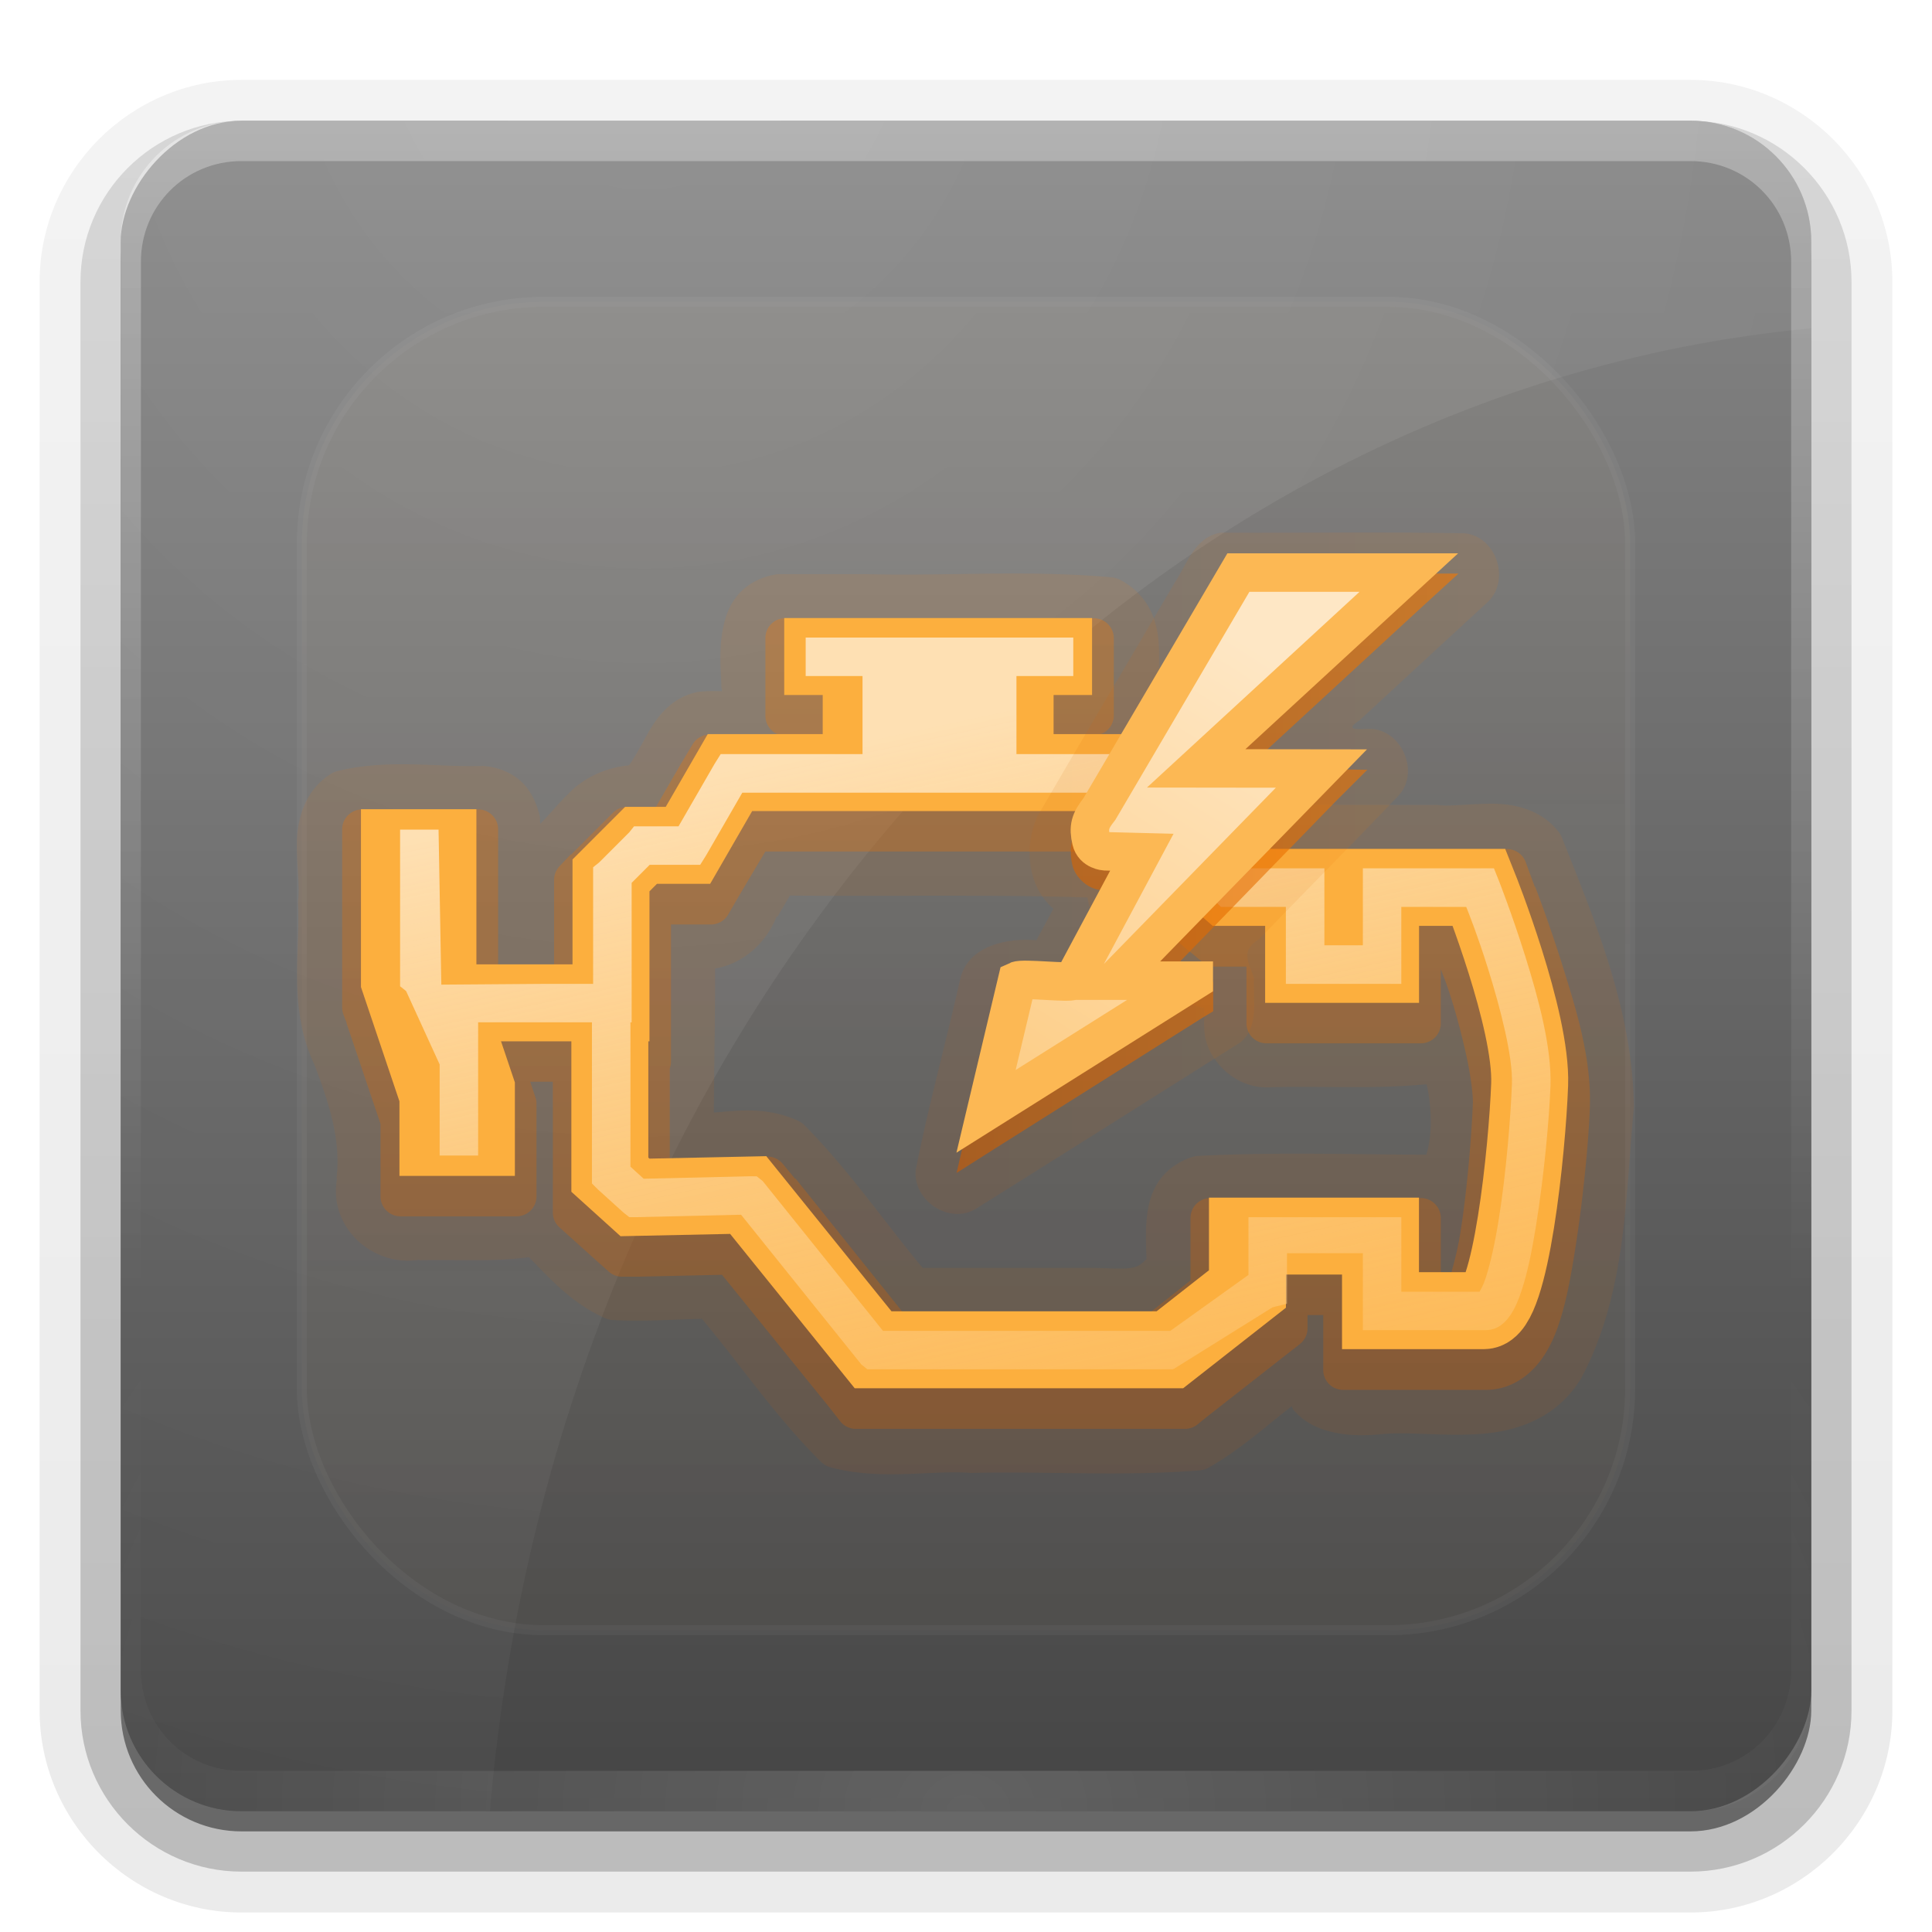 <?xml version="1.0" encoding="UTF-8"?>
<!-- Created with Inkscape (http://www.inkscape.org/) -->
<svg id="svg2408" width="96" height="96" version="1.0" xmlns="http://www.w3.org/2000/svg" xmlns:cc="http://creativecommons.org/ns#" xmlns:dc="http://purl.org/dc/elements/1.1/" xmlns:rdf="http://www.w3.org/1999/02/22-rdf-syntax-ns#" xmlns:xlink="http://www.w3.org/1999/xlink">
 <defs id="defs2410">
  <linearGradient id="ButtonShadow" x1="45.448" x2="45.448" y1="92.54" y2="7.016" gradientTransform="scale(1.006 .994)" gradientUnits="userSpaceOnUse">
   <stop id="stop3750" offset="0"/>
   <stop id="stop3752" stop-opacity=".588" offset="1"/>
  </linearGradient>
  <linearGradient id="linearGradient3737">
   <stop id="stop3739" stop-color="#fff" offset="0"/>
   <stop id="stop3741" stop-color="#fff" stop-opacity="0" offset="1"/>
  </linearGradient>
  <filter id="filter3174">
   <feGaussianBlur id="feGaussianBlur3176" stdDeviation="1.71"/>
  </filter>
  <linearGradient id="linearGradient3188" x1="36.357" x2="36.357" y1="6" y2="63.893" gradientUnits="userSpaceOnUse" xlink:href="#linearGradient3737"/>
  <filter id="filter3794" x="-.192" y="-.192" width="1.384" height="1.384">
   <feGaussianBlur id="feGaussianBlur3796" stdDeviation="5.28"/>
  </filter>
  <linearGradient id="linearGradient3613" x1="48" x2="48" y1="20.221" y2="138.66" gradientUnits="userSpaceOnUse" xlink:href="#linearGradient4216-82"/>
  <radialGradient id="radialGradient3619" cx="48" cy="90.172" r="42" gradientTransform="matrix(1.157 0 0 .996 -7.551 .197)" gradientUnits="userSpaceOnUse" xlink:href="#linearGradient3737"/>
  <clipPath id="clipPath3613">
   <rect id="rect3615" x="6" y="6" width="84" height="84" rx="6" ry="6" fill="#fff"/>
  </clipPath>
  <linearGradient id="linearGradient3617" x1="48" x2="48" y1="90" y2="5.988" gradientTransform="translate(0,-96)" gradientUnits="userSpaceOnUse">
   <stop id="stop6917-0" stop-color="#878787" offset="0"/>
   <stop id="stop6919-1" stop-color="#454545" offset="1"/>
  </linearGradient>
  <linearGradient id="ButtonShadow-0" x1="45.448" x2="45.448" y1="92.54" y2="7.016" gradientTransform="matrix(1.006 0 0 .994 100 0)" gradientUnits="userSpaceOnUse">
   <stop id="stop3750-8" offset="0"/>
   <stop id="stop3752-5" stop-opacity=".588" offset="1"/>
  </linearGradient>
  <linearGradient id="linearGradient3780" x1="32.251" x2="32.251" y1="6.132" y2="90.239" gradientTransform="matrix(1.024 0 0 1.012 -1.143 -98.071)" gradientUnits="userSpaceOnUse" xlink:href="#ButtonShadow-0"/>
  <linearGradient id="linearGradient3721" x1="32.251" x2="32.251" y1="6.132" y2="90.239" gradientTransform="translate(0,-97)" gradientUnits="userSpaceOnUse" xlink:href="#ButtonShadow-0"/>
  <radialGradient id="radialGradient4094" cx="35.333" cy="5.2" r="42" gradientTransform="matrix(2.667 0 0 2.857 -62.222 -14.857)" gradientUnits="userSpaceOnUse">
   <stop id="stop4088" stop-color="#fff" offset="0"/>
   <stop id="stop4090" stop-color="#fff" stop-opacity="0" offset="1"/>
  </radialGradient>
  <linearGradient id="linearGradient4322-78">
   <stop id="stop4324-2" stop-color="#ce5c00" offset="0"/>
   <stop id="stop4326-9" stop-color="#f57900" offset="1"/>
  </linearGradient>
  <linearGradient id="linearGradient4300-4">
   <stop id="stop4302-3" stop-color="#fdbe61" offset="0"/>
   <stop id="stop4304-7" stop-color="#fee7c5" offset="1"/>
  </linearGradient>
  <linearGradient id="linearGradient4216-82">
   <stop id="stop4218-8" stop-color="#fee0b3" offset="0"/>
   <stop id="stop4220-8" stop-color="#fcaf3e" stop-opacity="0" offset="1"/>
  </linearGradient>
  <linearGradient id="linearGradient4567" x1="313.22" x2="326.33" y1="83.392" y2="62.563" gradientTransform="matrix(1.616 0 0 1.624 -465.77 -69.908)" gradientUnits="userSpaceOnUse" xlink:href="#linearGradient4300-4"/>
  <linearGradient id="linearGradient4573" x1="310.24" x2="317.93" y1="66.92" y2="102.56" gradientTransform="matrix(1.912 0 0 1.912 -561.4 -88.79)" gradientUnits="userSpaceOnUse" xlink:href="#linearGradient4216-82"/>
  <linearGradient id="linearGradient4650" x1="-42.469" x2="-17.531" y1="42.391" y2="42.391" gradientTransform="translate(90,1)" gradientUnits="userSpaceOnUse" xlink:href="#linearGradient4322-78"/>
  <linearGradient id="linearGradient4697" x1="-43" x2="-43" y1="69" y2="31" gradientTransform="translate(90,1)" gradientUnits="userSpaceOnUse" xlink:href="#linearGradient4322-78"/>
 </defs>
 <g id="layer2" display="none">
  <rect id="rect3745" x="5" y="7" width="86" height="85" rx="6" ry="6" fill="url(#ButtonShadow)" filter="url(#filter3174)" opacity=".9"/>
 </g>
 <g id="layer3">
  <path id="path3786" transform="scale(1,-1)" d="m12-95.031c-5.511 0-10.031 4.52-10.031 10.031v71c0 5.511 4.52 10.031 10.031 10.031h72c5.511 0 10.031-4.52 10.031-10.031v-71c0-5.511-4.52-10.031-10.031-10.031h-72z" fill="url(#linearGradient3780)" opacity=".08"/>
  <path id="path3778" transform="scale(1,-1)" d="m12-94.031c-4.972 0-9.031 4.06-9.031 9.031v71c0 4.972 4.06 9.031 9.031 9.031h72c4.972 0 9.031-4.06 9.031-9.031v-71c0-4.972-4.06-9.031-9.031-9.031h-72z" fill="url(#linearGradient3780)" opacity=".1"/>
  <path id="path3770" transform="scale(1,-1)" d="m12-93c-4.409 0-8 3.591-8 8v71c0 4.409 3.591 8 8 8h72c4.409 0 8-3.591 8-8v-71c0-4.409-3.591-8-8-8h-72z" fill="url(#linearGradient3780)" opacity=".2"/>
  <rect id="rect3723" transform="scale(1,-1)" x="5" y="-92" width="86" height="85" rx="7" ry="7" fill="url(#linearGradient3780)" opacity=".3"/>
  <rect id="rect3716" transform="scale(1,-1)" x="6" y="-91" width="84" height="84" rx="6" ry="6" fill="url(#linearGradient3721)" opacity=".45"/>
 </g>
 <g id="layer1">
  <rect id="rect2419" transform="scale(1,-1)" x="6" y="-90" width="84" height="84" rx="6" ry="6" fill="url(#linearGradient3617)"/>
  <path id="rect3728" d="m12 6c-3.324 0-6 2.676-6 6v2 68 2c0 0.335 0.041 0.651 0.094 0.969 0.049 0.296 0.097 0.597 0.188 0.875 0.01 0.03 0.021 0.064 0.031 0.094 0.099 0.288 0.235 0.547 0.375 0.812 0.145 0.274 0.316 0.536 0.5 0.781s0.374 0.473 0.594 0.688c0.44 0.428 0.943 0.815 1.5 1.094 0.279 0.14 0.573 0.247 0.875 0.344-0.256-0.1-0.487-0.236-0.719-0.375-0.007-0.004-0.024 0.004-0.031 0-0.032-0.019-0.062-0.043-0.094-0.062-0.12-0.077-0.231-0.164-0.344-0.25-0.106-0.081-0.213-0.161-0.312-0.25-0.178-0.161-0.347-0.345-0.5-0.531-0.108-0.13-0.218-0.265-0.312-0.406-0.025-0.038-0.038-0.086-0.062-0.125-0.065-0.103-0.13-0.205-0.188-0.312-0.101-0.195-0.206-0.416-0.281-0.625-0.008-0.022-0.024-0.041-0.031-0.062-0.032-0.092-0.036-0.187-0.062-0.281-0.03-0.107-0.07-0.203-0.094-0.312-0.073-0.342-0.125-0.698-0.125-1.062v-2-68-2c0-2.782 2.218-5 5-5h2 68 2c2.782 0 5 2.218 5 5v2 68 2c0 0.364-0.052 0.721-0.125 1.062-0.044 0.207-0.088 0.398-0.156 0.594-0.008 0.022-0.023 0.041-0.031 0.062-0.063 0.174-0.138 0.367-0.219 0.531-0.042 0.083-0.079 0.17-0.125 0.25-0.055 0.097-0.127 0.188-0.188 0.281-0.094 0.141-0.205 0.276-0.312 0.406-0.143 0.174-0.303 0.347-0.469 0.5-0.011 0.01-0.02 0.021-0.031 0.031-0.138 0.126-0.285 0.234-0.438 0.344-0.103 0.073-0.204 0.153-0.312 0.219-0.007 0.004-0.024-0.004-0.031 0-0.232 0.139-0.463 0.275-0.719 0.375 0.302-0.097 0.596-0.204 0.875-0.344 0.557-0.279 1.06-0.666 1.5-1.094 0.22-0.214 0.409-0.442 0.594-0.688s0.355-0.508 0.5-0.781c0.14-0.265 0.276-0.525 0.375-0.812 0.01-0.031 0.021-0.063 0.031-0.094 0.09-0.278 0.139-0.579 0.188-0.875 0.052-0.318 0.094-0.634 0.094-0.969v-2-68-2c0-3.324-2.676-6-6-6h-72z" fill="url(#linearGradient3188)" opacity=".3"/>
  <path id="path3615" d="m12 90c-3.324 0-6-2.676-6-6v-2-68-2c0-0.335 0.041-0.651 0.094-0.969 0.049-0.296 0.097-0.597 0.188-0.875 0.01-0.03 0.021-0.064 0.031-0.094 0.099-0.288 0.235-0.547 0.375-0.812 0.145-0.274 0.316-0.536 0.5-0.781s0.374-0.473 0.594-0.688c0.44-0.428 0.943-0.815 1.5-1.094 0.279-0.14 0.573-0.247 0.875-0.344-0.256 0.1-0.487 0.236-0.719 0.375-0.007 0.004-0.024-0.004-0.031 0-0.032 0.019-0.062 0.043-0.094 0.062-0.12 0.077-0.231 0.164-0.344 0.25-0.106 0.081-0.213 0.161-0.312 0.25-0.178 0.161-0.347 0.345-0.5 0.531-0.108 0.13-0.218 0.265-0.312 0.406-0.025 0.038-0.038 0.086-0.062 0.125-0.065 0.103-0.13 0.205-0.188 0.312-0.101 0.195-0.206 0.416-0.281 0.625-0.008 0.022-0.024 0.041-0.031 0.062-0.032 0.092-0.036 0.187-0.062 0.281-0.03 0.107-0.07 0.203-0.094 0.312-0.073 0.342-0.125 0.698-0.125 1.062v2 68 2c0 2.782 2.218 5 5 5h2 68 2c2.782 0 5-2.218 5-5v-2-68-2c0-0.364-0.052-0.721-0.125-1.062-0.044-0.207-0.088-0.398-0.156-0.594-0.008-0.022-0.023-0.041-0.031-0.062-0.063-0.174-0.138-0.367-0.219-0.531-0.042-0.083-0.079-0.17-0.125-0.25-0.055-0.097-0.127-0.188-0.188-0.281-0.094-0.141-0.205-0.276-0.312-0.406-0.143-0.174-0.303-0.347-0.469-0.5-0.011-0.01-0.02-0.021-0.031-0.031-0.138-0.126-0.285-0.234-0.438-0.344-0.103-0.073-0.204-0.153-0.312-0.219-0.007-0.004-0.024 0.004-0.031 0-0.232-0.139-0.463-0.275-0.719-0.375 0.302 0.097 0.596 0.204 0.875 0.344 0.557 0.279 1.06 0.666 1.5 1.094 0.22 0.214 0.409 0.442 0.594 0.688s0.355 0.508 0.5 0.781c0.14 0.265 0.276 0.525 0.375 0.812 0.01 0.031 0.021 0.063 0.031 0.094 0.09 0.278 0.139 0.579 0.188 0.875 0.052 0.318 0.094 0.634 0.094 0.969v2 68 2c0 3.324-2.676 6-6 6h-72z" fill="url(#radialGradient3619)" opacity=".15"/>
  <path id="rect4081" d="m12 6c-3.324 0-6 2.676-6 6v72c0 3.324 2.676 6 6 6h12.344c3.344-39.282 31.025-70.431 65.656-73.688v-4.312c0-3.324-2.676-6-6-6h-72z" fill="url(#radialGradient4094)" opacity=".1"/>
 </g>
 <g id="layer5">
  <rect id="rect3171" x="15" y="15" width="66" height="66" rx="12" ry="12" clip-path="url(#clipPath3613)" fill="url(#linearGradient3613)" filter="url(#filter3794)" opacity=".2" stroke="#fff" stroke-linecap="round" stroke-width=".5"/>
 </g>
 <g id="layer4">
  <path id="path4725" d="m38.625 28.531c-0.758 0.106-1.455 0.467-1.906 0.969s-0.663 1.098-0.781 1.656c-0.237 1.117-0.113 2.211-0.094 2.938a1.158 1.158 0 0 0 0.031 0.219 1.158 1.158 0 0 0 0 0.031c-0.264 7.17e-4 -0.564-0.028-1.156 0.031a1.158 1.158 0 0 0-0.156 0.031c-1.272 0.302-1.966 1.298-2.406 2.094-0.386 0.697-0.667 1.22-0.906 1.531-1.148 0.111-2.159 0.597-2.844 1.25-0.654 0.624-1.094 1.179-1.562 1.656-0.024-0.15 0.005-0.255-0.031-0.406-0.133-0.553-0.37-1.144-0.844-1.625s-1.179-0.783-1.938-0.844a1.158 1.158 0 0 0-0.125 0c-2.11 0.071-4.609-0.367-7.125 0.25a1.158 1.158 0 0 0-0.312 0.125c-1.341 0.819-1.712 2.314-1.719 3.469-0.007 1.155 0.154 2.214 0.062 2.812a1.158 1.158 0 0 0 0 0.25c0.106 2.318-0.505 5.172 0.812 7.938 0.751 1.988 1.328 3.789 1.094 5.656h0.031c-0.45 2.412 1.769 4.415 4.094 4.031v0.031c1.602-0.057 3.593 0.094 5.438-0.156 1.017 1.04 2.136 2.302 3.781 3.031a1.158 1.158 0 0 0 0.406 0.094c1.54 0.081 2.992-0.031 4.406-0.062 1.897 2.26 3.637 4.833 5.875 7.062a1.158 1.158 0 0 0 0.5 0.312c2.52 0.68 4.968 0.133 6.969 0.281a1.158 1.158 0 0 0 0.125 0c3.665-0.083 7.462 0.18 11.281-0.125a1.158 1.158 0 0 0 0.469-0.156c1.6-0.922 2.859-2.083 4.094-3.031 0.032 0.044 0.028 0.115 0.062 0.156 0.425 0.511 0.958 0.818 1.5 1 1.073 0.36 2.167 0.312 3.031 0.219 0.009-9.56e-4 0.022 9.65e-4 0.031 0 1.317-0.098 3.027 0.129 4.781 0 1.766-0.13 3.711-0.768 4.906-2.656a1.158 1.158 0 0 0 0.062-0.094c2.294-4.301 2.196-9.162 2.625-13.438a1.158 1.158 0 0 0 0-0.156c-0.086-4.765-1.937-9.163-3.562-13.25a1.158 1.158 0 0 0-0.125-0.25c-0.884-1.205-2.307-1.476-3.406-1.469s-2.084 0.152-2.656 0.062a1.158 1.158 0 0 0-0.188 0h-7.25c-0.235-0.857-0.659-1.613-1.188-2.125-0.786-0.762-1.596-1.335-1.969-1.812a1.158 1.158 0 0 0 0-0.031c-0.83-1.012-2.034-1.452-3.281-1.594 0.018-0.623 0.047-1.242 0.031-2.094-0.011-0.604-0.089-1.263-0.375-1.906-0.286-0.643-0.832-1.246-1.562-1.625a1.158 1.158 0 0 0-0.438-0.125c-4.11-0.373-8.187-0.057-12.125-0.156a1.158 1.158 0 0 0-0.031 0h-4.281a1.158 1.158 0 0 0-0.156 0zm0.625 15.969c4.963 0.04 10.008-0.056 14.781 0.094 0.103 0.557 0.307 1.086 0.594 1.5 0.522 0.753 1.181 1.283 1.781 1.719 0.448 0.335 0.97 0.912 1.688 1.469 0.454 0.352 1.081 0.653 1.75 0.812 0.003 0.613-0.079 1.204 0.156 1.844 0.387 1.052 1.493 2.092 2.938 2.094a1.158 1.158 0 0 0 0.031 0c2.487-0.089 5.187 0.107 7.906-0.156 0.015 0.047 0.017 0.037 0.031 0.094 0.115 0.465 0.195 1.204 0.188 1.906-0.007 0.636-0.122 1.19-0.219 1.5-3.74-0.012-7.561-0.139-11.375 0.062a1.158 1.158 0 0 0-0.281 0.062c-0.705 0.227-1.299 0.679-1.656 1.219s-0.498 1.118-0.562 1.656c-0.106 0.876-0.044 1.583-0.031 2.188-0.21 0.207-0.39 0.383-0.75 0.438-0.465 0.07-1.118 0.015-1.875 0a1.158 1.158 0 0 0-0.031 0h-8.469c-1.89-2.267-3.637-4.829-5.844-7.062a1.158 1.158 0 0 0-0.344-0.25c-1.59-0.719-3.006-0.5-4.188-0.406 0.015-2.362 0.07-4.753 0.062-7.156 1.394-0.236 2.541-1.267 3.062-2.594l0.031 0.031 0.625-1.062z" color="#000000" fill="url(#linearGradient4697)" opacity=".1" style="block-progression:tb;text-indent:0;text-transform:none"/>
  <path id="path4711" d="m38.781 29.688c-2.143 0.299-1.823 2.79-1.781 4.366 0.588 1.821-0.952 1.357-2.156 1.477-1.653 0.393-1.88 2.517-2.906 3.531-2.266-0.334-3.364 2.082-4.875 3.281-1.017 1.283-0.382 3.06-0.562 4.562-1.52 0.128-0.355-2.428-0.719-3.456 0.066-1.554 0.293-4.06-1.844-4.232-2.272 0.077-4.677-0.321-6.875 0.219-1.865 1.139-0.821 3.675-1.094 5.467 0.117 2.556-0.432 5.228 0.75 7.594 0.762 2.017 1.431 4.049 1.157 6.234-0.376 1.741 1.271 3.144 2.953 2.735 1.926-0.069 4.164 0.171 5.891-0.188 1.16 1.141 2.306 2.489 3.812 3.156 1.621 0.085 3.251-0.05 4.875-0.062 2.093 2.424 3.903 5.162 6.156 7.406 2.155 0.581 4.513 0.085 6.744 0.25 3.735-0.085 7.52 0.171 11.224-0.125 1.815-1.046 3.523-2.827 5.188-3.844 0.015 2.098 2.41 2.202 3.969 2.031 3.019-0.236 6.896 0.952 8.844-2.125 2.111-3.959 2.061-8.665 2.5-13.031-0.081-4.476-1.839-8.748-3.469-12.844-1.214-1.654-3.575-0.667-5.304-0.938h-8.196c0.279-2.085-2.027-2.982-3.114-4.375-0.88-1.072-2.198-1.529-3.573-1.313-0.275-1.854 0.82-4.549-1.25-5.625-3.981-0.361-8.054-0.055-12.07-0.156h-4.274zm-0.188 13.656c5.489 0.063 11.229-0.125 16.562 0.094-0.365 1.558 0.799 2.609 1.924 3.426 1.166 0.872 2.173 2.423 3.826 2.199-0.196 1.524 0.017 3.81 2.031 3.812 2.806-0.1 5.668 0.205 8.438-0.156 1.084-0.142 1.35 6.678-0.406 5.812-3.793-0.01-7.628-0.137-11.406 0.062-1.96 0.631-1.351 2.964-1.438 4.531-0.938 1.29-2.413 1.059-3.816 1.031h-8.997c-2.079-2.429-3.896-5.15-6.125-7.406-1.5-0.679-3.269-0.075-4.875-0.25-0.007-3.18 0.109-6.346 0.062-9.531 1.472 0.303 2.797-0.606 3.25-2 0.323-0.542 0.646-1.083 0.969-1.625z" color="#000000" fill="url(#linearGradient4697)" opacity=".15" style="block-progression:tb;text-indent:0;text-transform:none"/>
  <path id="path4703" d="m38.938 30.719a0.991 0.991 0 0 0-0.906 1v3.844a0.991 0.991 0 0 0 0.656 0.938h-2.344-1.094a0.991 0.991 0 0 0-0.844 0.5l-0.562 0.938-1.25 2.156h-0.656-0.812a0.991 0.991 0 0 0-0.688 0.312l-0.562 0.562-1.5 1.5a0.991 0.991 0 0 0-0.031 0l-0.531 0.562a0.991 0.991 0 0 0-0.281 0.688v0.781 3.438h-2.781v-6.719a0.991 0.991 0 0 0-1-1h-5.75a0.991 0.991 0 0 0-1 1v8.375 0.469a0.991 0.991 0 0 0 0.062 0.344l0.156 0.406v0.031l1.688 5v3.594a0.991 0.991 0 0 0 1 1h5.75a0.991 0.991 0 0 0 1-1v-4.156-0.469a0.991 0.991 0 0 0-0.062-0.312l-0.156-0.469-0.094-0.281h1.125v5.625 0.875a0.991 0.991 0 0 0 0.344 0.75l0.625 0.562 1.25 1.125 0.562 0.5a0.991 0.991 0 0 0 0.656 0.25h0.75a0.991 0.991 0 0 0 0.031 0l4.188-0.094 5.312 6.562 0.562 0.719a0.991 0.991 0 0 0 0.781 0.375h0.938 7.375 7.375 0.656a0.991 0.991 0 0 0 0.625-0.219l0.5-0.406 3.875-3.031 0.719-0.562a0.991 0.991 0 0 0 0.375-0.781v-0.656h0.781v0.812 1.906a0.991 0.991 0 0 0 1 1h1.938 5.125c1.562 0 2.493-1.083 2.875-1.656 0.378-0.565 0.606-1.128 0.781-1.656 0.359-1.08 0.577-2.287 0.781-3.562 0.412-2.567 0.684-5.415 0.75-7.188a0.991 0.991 0 0 0 0-0.031v-0.031c3.11e-4 -0.01-2.81e-4 -0.021 0-0.031 0.066-2.396-0.714-4.863-1.375-6.969-0.672-2.142-1.331-3.842-1.344-3.875h-0.031v-0.031l-0.438-1.188a0.991 0.991 0 0 0-0.938-0.656h-1.312-4.875-1.938-1.906-2.719l-0.094-0.062v-0.719-0.812a0.991 0.991 0 0 0-0.344-0.75l-0.594-0.531-0.031-0.031-2.094-2a0.991 0.991 0 0 0-0.031-0.031l-0.562-0.5a0.991 0.991 0 0 0-0.656-0.25h-0.75-2.344a0.991 0.991 0 0 0 0.719-0.938v-3.844a0.991 0.991 0 0 0-1-1h-15.312a0.991 0.991 0 0 0-0.094 0zm-0.906 11.594h17.812l0.344 0.312v0.812 0.875a0.991 0.991 0 0 0 0.375 0.781l0.656 0.531 0.031 0.031 1.875 1.656a0.991 0.991 0 0 0 0.031 0l0.562 0.469a0.991 0.991 0 0 0 0.625 0.25h0.688 0.906v0.906 1.906a0.991 0.991 0 0 0 1 1h1.906 3.844 1.906a0.991 0.991 0 0 0 1-1v-1.906-0.781c0.144 0.39 0.268 0.66 0.531 1.5 0.299 0.952 0.58 2.046 0.781 3s0.293 1.833 0.281 2.156c-0.054 1.455-0.267 4.234-0.625 6.469-0.129 0.807-0.291 1.382-0.438 1.938h-0.531v-0.781-1.906a0.991 0.991 0 0 0-1-1h-1.906-6.625-1.906a0.991 0.991 0 0 0-1 1v1.906 1.188l-1.969 1.562h-6.344-6l-5.312-6.625a0.991 0.991 0 0 0-0.031 0l-0.594-0.719a0.991 0.991 0 0 0-0.781-0.375l-0.938 0.031-3.906 0.062v-4.469a0.991 0.991 0 0 0 0.062-0.344v-1.906-4.906h0.906 1.094a0.991 0.991 0 0 0 0.844-0.5l0.562-0.969 1.281-2.156z" color="#000000" fill="url(#linearGradient4697)" opacity=".3" style="block-progression:tb;text-indent:0;text-transform:none"/>
  <path id="path4597" d="m39.031 31.719v3.844h1.906v1.938h-4.594-1.094l-0.562 0.938-1.531 2.656h-1.219-0.812l-0.562 0.562-1.5 1.5-0.531 0.562v0.781 4.438h-4.781v-7.719h-5.75v8.375 0.469l0.156 0.438 1.75 5.219v3.719h5.75v-4.156-0.469l-0.156-0.469-0.531-1.594h3.5v6.625 0.875l0.625 0.562 1.25 1.125 0.562 0.5h0.75l4.688-0.094 5.625 6.938 0.562 0.719h0.938 7.375 7.375 0.656l0.5-0.406 3.875-3.031 0.719-0.562v-0.938-0.719h2.781v1.812 1.906h1.938 5.125c1.122 0 1.748-0.748 2.062-1.219s0.493-0.914 0.656-1.406c0.327-0.985 0.548-2.148 0.75-3.406 0.403-2.516 0.655-5.347 0.719-7.062v-0.062c0.066-2.165-0.652-4.584-1.312-6.688-0.666-2.123-1.344-3.812-1.344-3.812l-0.469-1.219h-1.312-4.875-1.938-1.906-3.094l-0.719-0.625v-1.156-0.812l-0.625-0.562-2.125-2.031-0.562-0.5h-0.75-4.562v-1.938h1.938v-3.844h-15.312zm-1.562 9.594h18.719l1 0.906v1.219 0.875l0.688 0.562 1.906 1.688 0.562 0.469h0.688 1.906v1.906 1.906h1.906 3.844 1.906v-1.906-1.906h1.656c0.235 0.621 0.406 1.049 0.812 2.344 0.618 1.97 1.164 4.422 1.125 5.469-0.056 1.511-0.288 4.299-0.656 6.594-0.182 1.135-0.422 2.162-0.625 2.781h-2.312v-1.781-1.906h-1.906-6.625-1.906v1.906 1.688l-2.625 2.062h-6.688-6.469l-5.625-7-0.594-0.719-0.938 0.031-4.875 0.094-0.062-0.062v-5.781h0.062v-1.906-5.531l0.375-0.375h1.531 1.094l0.562-0.969 1.562-2.656z" color="#000000" fill="url(#linearGradient4697)" opacity=".6" style="block-progression:tb;text-indent:0;text-transform:none"/>
  <g id="g4285" transform="matrix(1.912 0 0 1.912 -561.4 -88.79)" stroke="#fcaf3e">
   <g id="g4099-2" stroke-width="2">
    <path id="path4103-2" d="m305.56 72.5h3.938v-3.312l0.781-0.781h1.219l1.091-1.89h10.784l1.125 1.054v1.054l1.01 0.875h1.99v2h2v-2h2.562s1.375 3.438 1.312 5.125-0.489 5.875-1.188 5.875h-2.688v-1.938h-3.458v1.375l-2.015 1.579h-3.857-3.857l-3.245-4.021-2.942 0.062-0.654-0.591v-4.341" fill="none"/>
    <path id="path4105-4" d="m314 63.5h8" enable-background="new" fill="#edd400"/>
    <rect id="rect4107-6" x="316" y="64" width="4" height="2" fill="#fcaf3e"/>
   </g>
   <path id="path4277-0" d="m304.5 67.469v4.375l1 2.97v2.183" fill="none" stroke-width="3"/>
  </g>
  <path id="path4000-2" d="m40.034 31.68v1.912h2.824v3.944h7.649v-3.944h2.824v-1.912zm-4.227 5.796-0.299 0.478-1.793 3.107h-1.793-0.418l-0.239 0.299-1.494 1.494-0.299 0.239v0.418 5.378h-2.51l-5.033 0.037-0.137-7.643v-0.06h-1.912v7.366 0.418l0.299 0.239 1.667 3.645v4.528h1.912v-6.62h5.655v7.589 0.418l0.299 0.299 1.255 1.135 0.299 0.239h0.359l5.199-0.12 5.976 7.441 0.299 0.239h0.359 14.695 0.12l0.12-0.06 4.839-3.019 0.717-0.179v-0.717-1.793h3.771v2.868 0.956h0.956 5.139c0.644 0 1.023-0.429 1.255-0.777 0.232-0.348 0.389-0.749 0.538-1.195 0.297-0.893 0.52-1.997 0.717-3.227 0.395-2.461 0.655-5.267 0.717-6.932 0.07-1.897-0.601-4.369-1.255-6.454-0.654-2.085-1.315-3.765-1.315-3.765l-0.239-0.598h-0.657-4.9-0.956v0.956 2.868h-1.912v-2.868-0.956h-0.956-3.466l-1.315-1.135v-1.613-0.418l-0.299-0.239-2.151-2.032-0.299-0.239h-0.359-20.616-0.538v-1.91e-4zm1.076 1.912h19.72l1.554 1.434v1.613 0.418l0.359 0.299 1.912 1.673 0.239 0.239h0.359 2.868v2.868 0.956h0.956 3.824 0.956v-0.956-2.868h3.227c0.16 0.411 0.547 1.364 1.076 3.048 0.63 2.008 1.244 4.406 1.195 5.737-0.058 1.562-0.28 4.403-0.657 6.753-0.188 1.175-0.422 2.219-0.657 2.928-0.109 0.329-0.228 0.541-0.299 0.657h-3.884v-2.749-0.956h-0.956-5.684-0.956v0.956 1.912l-3.882 2.78h-0.06-14.217l-5.976-7.441-0.299-0.239h-0.359l-5.259 0.12-0.657-0.598v-7.171h0.06v-0.956-5.976l0.896-0.896h1.972 0.538l0.299-0.478 1.793-3.107z" color="#000000" fill="url(#linearGradient4573)" style="block-progression:tb;text-indent:0;text-transform:none"/>
  <path id="path4664" d="m60.656 26.469c-1.303 0.214-1.678 1.579-2.321 2.544-2.263 3.86-4.561 7.716-6.802 11.576-0.659 1.492-0.481 3.461 0.81 4.567-0.281 0.521-0.562 1.042-0.844 1.562-1.451-0.131-3.396 0.28-3.781 1.906-0.706 3.182-1.599 6.336-2.219 9.531-0.137 1.516 1.687 2.711 3 1.906 4.388-2.753 8.781-5.513 13.156-8.281 0.929-0.802 0.595-2.105 0.656-3.188-0.3-0.839-0.664-1.363 0.247-1.922 2.298-2.374 4.63-4.72 6.91-7.109 1.086-1.128 0.248-3.223-1.312-3.344-0.547-0.006-1.466 0.134-0.604-0.423 2.135-1.977 4.277-3.949 6.417-5.92 1.084-1.1 0.366-3.217-1.188-3.375-4.035-0.073-8.085-0.011-12.125-0.031z" enable-background="new" fill="url(#linearGradient4650)" opacity=".1"/>
  <path id="path4656" d="m60.875 27.344a1.163 1.163 0 0 0-0.875 0.562l-0.281 0.469-6.844 11.625a1.163 1.163 0 0 0-0.031 0.062l-0.062 0.125c-0.241 0.334-0.489 0.731-0.625 1.25-0.169 0.646-0.122 1.249 0 1.781 0.207 0.904 0.756 1.427 1.312 1.75l-1.438 2.656c-0.317-0.016-0.626-0.027-0.906-0.031-0.122-2e-3 -0.283-0.014-0.5 0 0.081-0.005-0.532-0.001-1 0.219l-0.406 0.188a1.163 1.163 0 0 0-0.625 0.812l-0.094 0.406v0.031l-1.562 6.469a1.163 1.163 0 0 0 0 0.031l-0.531 2.281a1.163 1.163 0 0 0 1.75 1.219l1.969-1.25 10.281-6.469 0.031-0.031 0.438-0.25a1.163 1.163 0 0 0 0.562-1v-0.531-0.938a1.163 1.163 0 0 0-1.031-1.156l6.781-6.969 1.562-1.594a1.163 1.163 0 0 0-0.781-1.969l-2.281-0.031a1.163 1.163 0 0 0-0.031 0h-0.812l6.594-6.062 1.812-1.656a1.163 1.163 0 0 0-0.781-2h-2.469-8.469-0.531a1.163 1.163 0 0 0-0.125 0z" enable-background="new" fill="url(#linearGradient4650)" opacity=".2"/>
  <path id="path4607" d="m61 28.5-0.281 0.469-6.844 11.625-0.062 0.125c-0.233 0.305-0.431 0.617-0.531 1-0.112 0.43-0.091 0.855 0 1.25 0.134 0.583 0.606 0.974 0.938 1.125s0.656 0.156 0.656 0.156h0.031 0.281l-2.469 4.562c-0.202-0.006-0.428-0.017-0.688-0.031-0.319-0.017-0.648-0.026-0.938-0.031-0.145-0.002-0.271-0.009-0.406 0s-0.25-0.022-0.562 0.125l-0.406 0.188-0.094 0.438-1.562 6.5-0.531 2.281 1.969-1.25 10.312-6.5 0.469-0.281v-0.531-0.938h-0.969-1.656l8.688-8.938 1.594-1.594-2.281-0.031h-3.75l8.75-8.062 1.812-1.656h-2.469-8.469-0.531z" enable-background="new" fill="url(#linearGradient4650)" opacity=".6"/>
  <path id="path4308-3" d="m59.318 48.73-10.322 6.492 1.544-6.492c0.291-0.137 2.6 0.137 2.781 0l3.417-6.384-1.824-0.046s-0.574-0.033-0.691-0.543c-0.148-0.646-0.065-0.968 0.408-1.56l6.904-11.747h8.469l-10.567 9.73 6.223 8e-3 -10.282 10.541h3.94z" enable-background="new" fill="url(#linearGradient4567)" stroke="#fcb854" stroke-width="1.912"/>
  <path id="path7609-9" d="m59.318 48.73-10.322 6.492 1.544-6.492c0.291-0.137 2.6 0.137 2.781 0l3.417-6.384-1.824-0.046s-0.574-0.033-0.691-0.543c-0.148-0.646-0.065-0.968 0.408-1.56l6.904-11.747h8.469l-10.567 9.73 6.223 8e-3 -10.282 10.541h3.94z" enable-background="new" fill="url(#linearGradient4567)"/>
 </g>
</svg>
